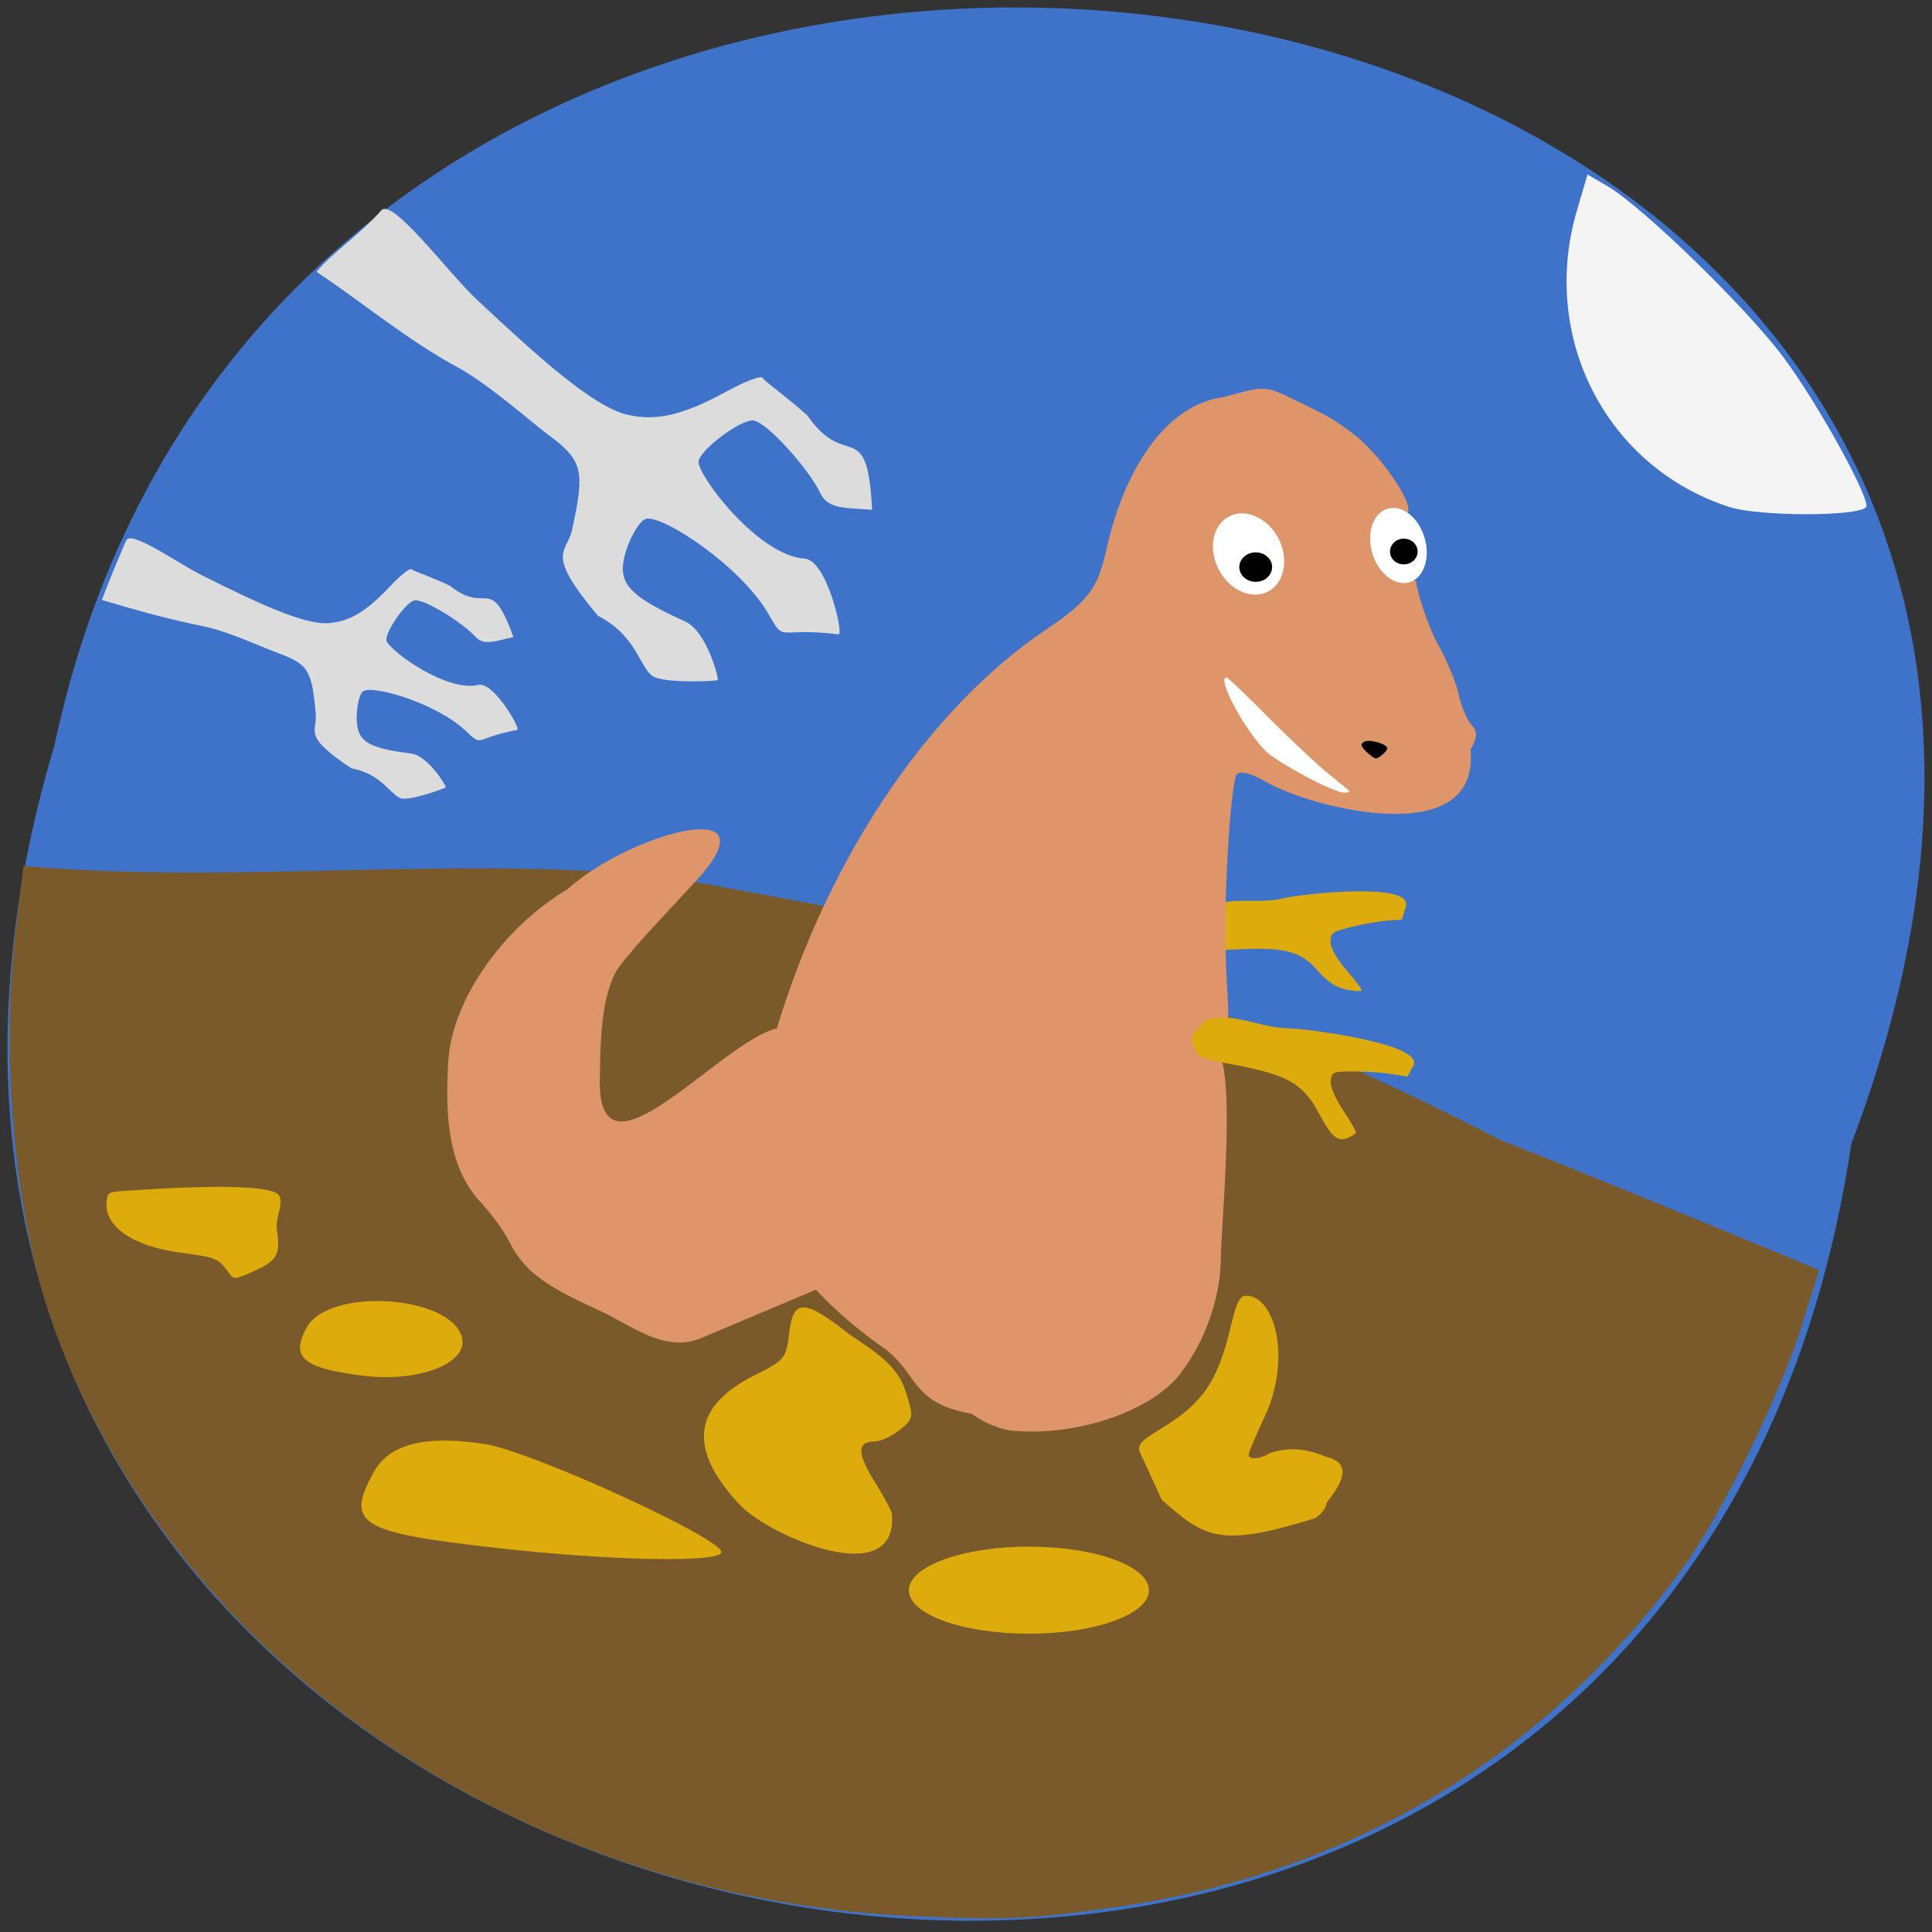 <svg xmlns="http://www.w3.org/2000/svg" viewBox="0 0 32 32"><rect x="0" y="0" width="32" height="32" fill="#333333" stroke="none"/><path d="m 30.664 18.945 c -3.188 21.34 -35.961 14.05 -29.762 -6.598 c 4.156 -19.621 37.703 -14.309 29.762 6.598" fill="#3e73c9"/><path d="m 15.05 31.734 c -6.563 -0.324 -12.246 -4.281 -14.207 -9.887 c -0.598 -1.715 -0.84 -4.371 -0.582 -6.457 l 0.129 -1.047 c 3.543 0.313 7.152 -0.188 10.664 0.184 c 5.504 0.992 8.395 1.578 13.816 4.363 c 0.887 0.344 3.391 1.367 5.04 2.055 l 0.219 0.09 l -0.289 0.934 c -0.355 1.133 -1.34 3.145 -1.965 3.996 c -2.27 3.113 -5.488 5.05 -9.332 5.613 c -1.438 0.211 -1.938 0.23 -3.488 0.156" fill="#7a5a2a"/><g fill="#dcdcdc"><path d="m 10.848 11.219 c -0.246 -0.102 -0.27 -0.676 -0.945 -1.02 c -0.891 -1.063 -0.512 -1.027 -0.426 -1.43 c 0.215 -0.992 0.176 -1.145 -0.414 -1.582 c -0.293 -0.219 -0.914 -0.777 -1.445 -1.082 c -0.875 -0.469 -1.645 -1.121 -2.375 -1.602 c 0.23 -0.293 0.723 -0.621 1.074 -1.02 c 0.184 -0.207 1.098 1.023 1.57 1.469 c 1 0.938 1.922 1.773 2.492 1.914 c 0.492 0.117 0.934 0.012 1.672 -0.391 c 0.301 -0.164 0.563 -0.262 0.582 -0.215 c 0.02 0.051 0.449 0.352 0.746 0.629 c 0.637 0.922 0.984 -0.02 1.066 1.555 c -0.395 -0.035 -0.719 0 -0.848 -0.258 c -0.223 -0.461 -0.93 -1.223 -1.129 -1.223 c -0.234 0 -0.898 0.512 -0.898 0.688 c 0 0.242 0.988 1.551 1.758 1.602 c 0.371 0.027 0.648 1.262 0.563 1.254 c -1.047 -0.129 -0.875 0.164 -1.172 -0.352 c -0.453 -0.777 -1.719 -1.613 -2.01 -1.563 c -0.141 0.023 -0.363 0.477 -0.391 0.77 c -0.027 0.348 0.191 0.551 1.027 0.93 c 0.367 0.164 0.566 0.961 0.543 0.973 c -0.02 0.016 -0.793 0.055 -1.039 -0.047"/><path d="m 6.672 13.23 c -0.188 -0.02 -0.324 -0.41 -0.852 -0.504 c -0.824 -0.547 -0.563 -0.602 -0.59 -0.895 c -0.063 -0.73 -0.125 -0.828 -0.613 -1.01 c -0.242 -0.086 -0.777 -0.34 -1.203 -0.438 c -0.688 -0.141 -1.129 -0.27 -1.727 -0.445 c 0.094 -0.25 0.25 -0.637 0.402 -0.984 c 0.078 -0.184 0.848 0.371 1.262 0.578 c 0.871 0.434 1.668 0.816 2.082 0.789 c 0.355 -0.023 0.633 -0.188 1.039 -0.621 c 0.168 -0.18 0.324 -0.301 0.348 -0.27 c 0.023 0.027 0.375 0.145 0.633 0.273 c 0.625 0.5 0.66 -0.223 1.051 0.848 c -0.273 0.059 -0.484 0.152 -0.625 0 c -0.25 -0.27 -0.887 -0.648 -1.023 -0.605 c -0.156 0.051 -0.492 0.547 -0.453 0.668 c 0.051 0.164 0.992 0.855 1.52 0.73 c 0.254 -0.059 0.707 0.734 0.645 0.746 c -0.73 0.133 -0.551 0.301 -0.863 0.008 c -0.469 -0.441 -1.496 -0.75 -1.684 -0.652 c -0.086 0.043 -0.141 0.402 -0.098 0.609 c 0.055 0.25 0.246 0.344 0.887 0.426 c 0.281 0.035 0.586 0.543 0.574 0.559 c -0.012 0.016 -0.523 0.203 -0.711 0.188"/></g><path d="m 22.289 16.387 c -0.156 -0.027 -0.32 -0.141 -0.469 -0.316 c -0.273 -0.316 -0.555 -0.391 -1.371 -0.344 c -0.41 0.023 -0.543 0.004 -0.555 -0.07 c -0.004 -0.055 -0.063 -0.121 -0.125 -0.148 c -0.105 -0.172 0.102 -0.246 0.188 -0.441 c 0.41 -0.254 0.84 -0.078 1.293 -0.188 c 0.254 -0.066 2.168 -0.289 2.035 0.137 l -0.066 0.215 l -0.246 0.016 c -0.137 0.012 -0.402 0.059 -0.59 0.105 c -0.324 0.082 -0.344 0.098 -0.344 0.254 c 0 0.094 0.109 0.289 0.27 0.469 c 0.145 0.168 0.258 0.32 0.242 0.332 c -0.012 0.016 -0.129 0.008 -0.262 -0.02" fill="#ddac0c"/><path d="m 16.754 23.695 c -0.184 -0.016 -0.48 -0.141 -0.656 -0.277 c -1.066 -0.188 -0.863 -0.707 -1.539 -1.145 c -2.441 -1.777 -2.32 -3.414 -1.523 -5.762 c 0.895 -2.613 2.465 -4.848 4.27 -6.07 c 0.734 -0.496 0.875 -0.684 1.027 -1.371 c 0.266 -1.191 0.918 -2.355 1.926 -2.492 c 0.801 -0.207 0.625 -0.223 1.531 0.215 c 0.262 0.121 0.633 0.375 0.82 0.563 c 0.59 0.59 0.949 1.328 0.547 1.117 c -0.734 0.074 -0.086 0.996 0.023 1.078 c 0.188 0.129 0.281 0.008 0.281 0.109 c 0 0.102 0.191 0.719 0.348 0.996 c 0.156 0.277 0.313 0.656 0.352 0.848 c 0.039 0.188 0.133 0.41 0.203 0.492 c 0.113 0.129 0.113 0.195 -0.008 0.426 c 0.16 1.688 -2.652 0.953 -3.375 0.535 c -0.266 -0.152 -0.426 -0.195 -0.496 -0.129 c -0.055 0.055 -0.129 0.766 -0.164 1.582 c -0.125 2.582 0.285 2.398 -0.316 3.145 c -0.324 0.555 -0.453 -0.922 0.152 -0.188 c 0.32 0.445 0.07 2.844 0.063 3.516 c -0.012 0.625 -0.262 1.336 -0.668 1.867 c -0.477 0.625 -1.727 1.051 -2.797 0.945" fill="#dd9569"/><g fill="#ddac0c"><path d="m 19.03 26.34 c 0 0.398 -0.891 0.719 -1.988 0.719 c -1.098 0 -1.988 -0.32 -1.988 -0.719 c 0 -0.398 0.891 -0.723 1.988 -0.723 c 1.098 0 1.988 0.324 1.988 0.723"/><path d="m 12.258 24.93 c -0.871 -0.93 -0.793 -1.633 0.242 -2.152 c 0.492 -0.246 0.523 -0.281 0.57 -0.684 c 0.066 -0.59 0.246 -0.586 1 0.008 c 0.422 0.285 0.789 0.508 0.93 0.941 c 0.137 0.438 0.137 0.449 -0.098 0.641 c -0.133 0.105 -0.316 0.191 -0.41 0.191 c -0.305 0 -0.301 0.195 0.012 0.695 c 0.168 0.27 0.289 0.508 0.27 0.523 c 0.086 1.27 -2.035 0.344 -2.516 -0.164"/><path d="m 19.242 24.84 l -0.363 -0.789 c -0.129 -0.281 0.703 -0.395 1.148 -1.113 c 0.406 -0.66 0.359 -1.477 0.609 -1.477 c 0.492 0 0.75 1.059 0.316 1.992 c -0.148 0.316 -0.27 0.605 -0.27 0.641 c 0 0.09 0.195 0.074 0.352 -0.027 c 0.344 -0.109 0.602 -0.07 0.934 0.063 c 0.242 0.063 0.457 0.203 0 0.766 c 0 0.129 -0.191 0.262 -0.211 0.258 c -1.559 0.48 -1.797 0.32 -2.516 -0.313"/><path d="m 22.16 18.855 c -0.156 -0.066 -0.281 -0.379 -0.41 -0.578 c -0.238 -0.363 -0.52 -0.496 -1.363 -0.652 c -0.426 -0.078 -0.563 -0.125 -0.563 -0.199 c -0.199 -0.289 0 -0.344 0.148 -0.531 c 0.453 -0.141 0.871 0.125 1.355 0.137 c 0.273 0 2.281 0.254 2.082 0.621 l -0.098 0.18 l -0.258 -0.043 c -0.141 -0.023 -0.422 -0.043 -0.621 -0.043 c -0.348 -0.004 -0.371 0.008 -0.391 0.148 c -0.016 0.09 0.074 0.297 0.211 0.504 c 0.129 0.191 0.219 0.355 0.207 0.367 c -0.016 0.012 -0.168 0.145 -0.301 0.09"/><path d="m 6 22.785 c -0.988 -0.125 -1.195 -0.305 -0.918 -0.801 c 0.375 -0.668 2.398 -0.531 2.57 0.172 c 0.105 0.43 -0.73 0.746 -1.652 0.629"/><path d="m 3.758 21.04 c -0.148 -0.199 -0.188 -0.215 -0.773 -0.293 c -0.785 -0.105 -1.262 -0.434 -1.219 -0.844 c 0.016 -0.152 0.027 -0.16 0.277 -0.176 c 0.563 -0.039 2.117 -0.145 2.516 0.023 c 0.199 0.086 -0.008 0.402 0.027 0.617 c 0.066 0.445 0.008 0.527 -0.516 0.746 c -0.195 0.082 -0.199 0.082 -0.313 -0.074"/><path d="m 8.211 25.637 c -2.266 -0.254 -2.496 -0.398 -2.02 -1.254 c 0.258 -0.469 0.852 -0.617 1.84 -0.465 c 0.766 0.117 3.918 1.559 3.918 1.789 c 0 0.18 -1.805 0.148 -3.738 -0.07"/></g><path d="m 9.914 21.699 c -0.949 -0.43 -1.238 -0.656 -1.5 -1.172 c -0.086 -0.168 -0.309 -0.465 -0.492 -0.656 c -0.535 -0.621 -0.543 -1.504 -0.496 -2.32 c 0.074 -1 0.906 -2.191 1.977 -2.824 c 1 -0.918 3.539 -1.633 2.082 -0.09 l -0.547 0.59 c -0.305 0.324 -0.613 0.684 -0.691 0.797 c -0.211 0.309 -0.309 0.867 -0.309 1.762 c -0.117 2.25 2.395 -1.063 3.164 -0.746 c 0.148 0.094 0.57 1.133 0.301 2.5 c 0.148 0.801 0.223 0.969 0.402 1.699 l -2.227 0.938 c -0.605 0.219 -1.121 -0.23 -1.664 -0.477" fill="#dd9569"/><g fill="#fff"><path d="m 23.574 8.844 c 0.125 0.328 0.039 0.68 -0.188 0.785 c -0.227 0.102 -0.512 -0.078 -0.637 -0.406 c -0.121 -0.324 -0.039 -0.676 0.191 -0.781 c 0.227 -0.105 0.512 0.074 0.633 0.402"/><path d="m 21.2 8.969 c 0.152 0.355 0.047 0.734 -0.238 0.848 c -0.289 0.113 -0.645 -0.082 -0.801 -0.438 c -0.156 -0.352 -0.051 -0.73 0.238 -0.844 c 0.285 -0.113 0.645 0.082 0.801 0.434"/><path d="m 21.629 12.863 c -0.273 -0.148 -0.563 -0.328 -0.641 -0.398 c -0.355 -0.336 -0.848 -1.246 -0.672 -1.246 c 0.016 0 0.336 0.301 0.707 0.676 c 0.367 0.371 0.809 0.785 0.977 0.918 c 0.168 0.137 0.32 0.262 0.344 0.281 c 0.023 0.02 -0.016 0.035 -0.086 0.035 c -0.074 0 -0.348 -0.117 -0.629 -0.266"/></g><path d="m 22.629 12.449 c -0.094 -0.094 -0.102 -0.125 -0.031 -0.164 c 0.086 -0.047 0.379 0.039 0.379 0.109 c 0 0.047 -0.137 0.168 -0.191 0.168 c -0.023 0 -0.094 -0.051 -0.156 -0.113"/><path d="m 21.07 9.391 c 0 0.137 -0.121 0.246 -0.27 0.246 c -0.152 0 -0.273 -0.109 -0.273 -0.246 c 0 -0.133 0.121 -0.242 0.273 -0.242 c 0.148 0 0.27 0.109 0.27 0.242"/><path d="m 23.48 9.137 c 0 0.117 -0.102 0.211 -0.23 0.211 c -0.125 0 -0.227 -0.094 -0.227 -0.211 c 0 -0.121 0.102 -0.215 0.227 -0.215 c 0.129 0 0.23 0.094 0.23 0.215"/><path d="m 28.645 8.398 c -2.031 -0.656 -3.141 -2.797 -2.531 -4.895 l 0.18 -0.613 l 0.34 0.199 c 0.582 0.344 2.316 2.031 2.914 2.84 c 0.574 0.773 1.457 2.379 1.359 2.473 c -0.152 0.156 -1.777 0.152 -2.262 -0.004" fill="#f4f4f4"/></svg>